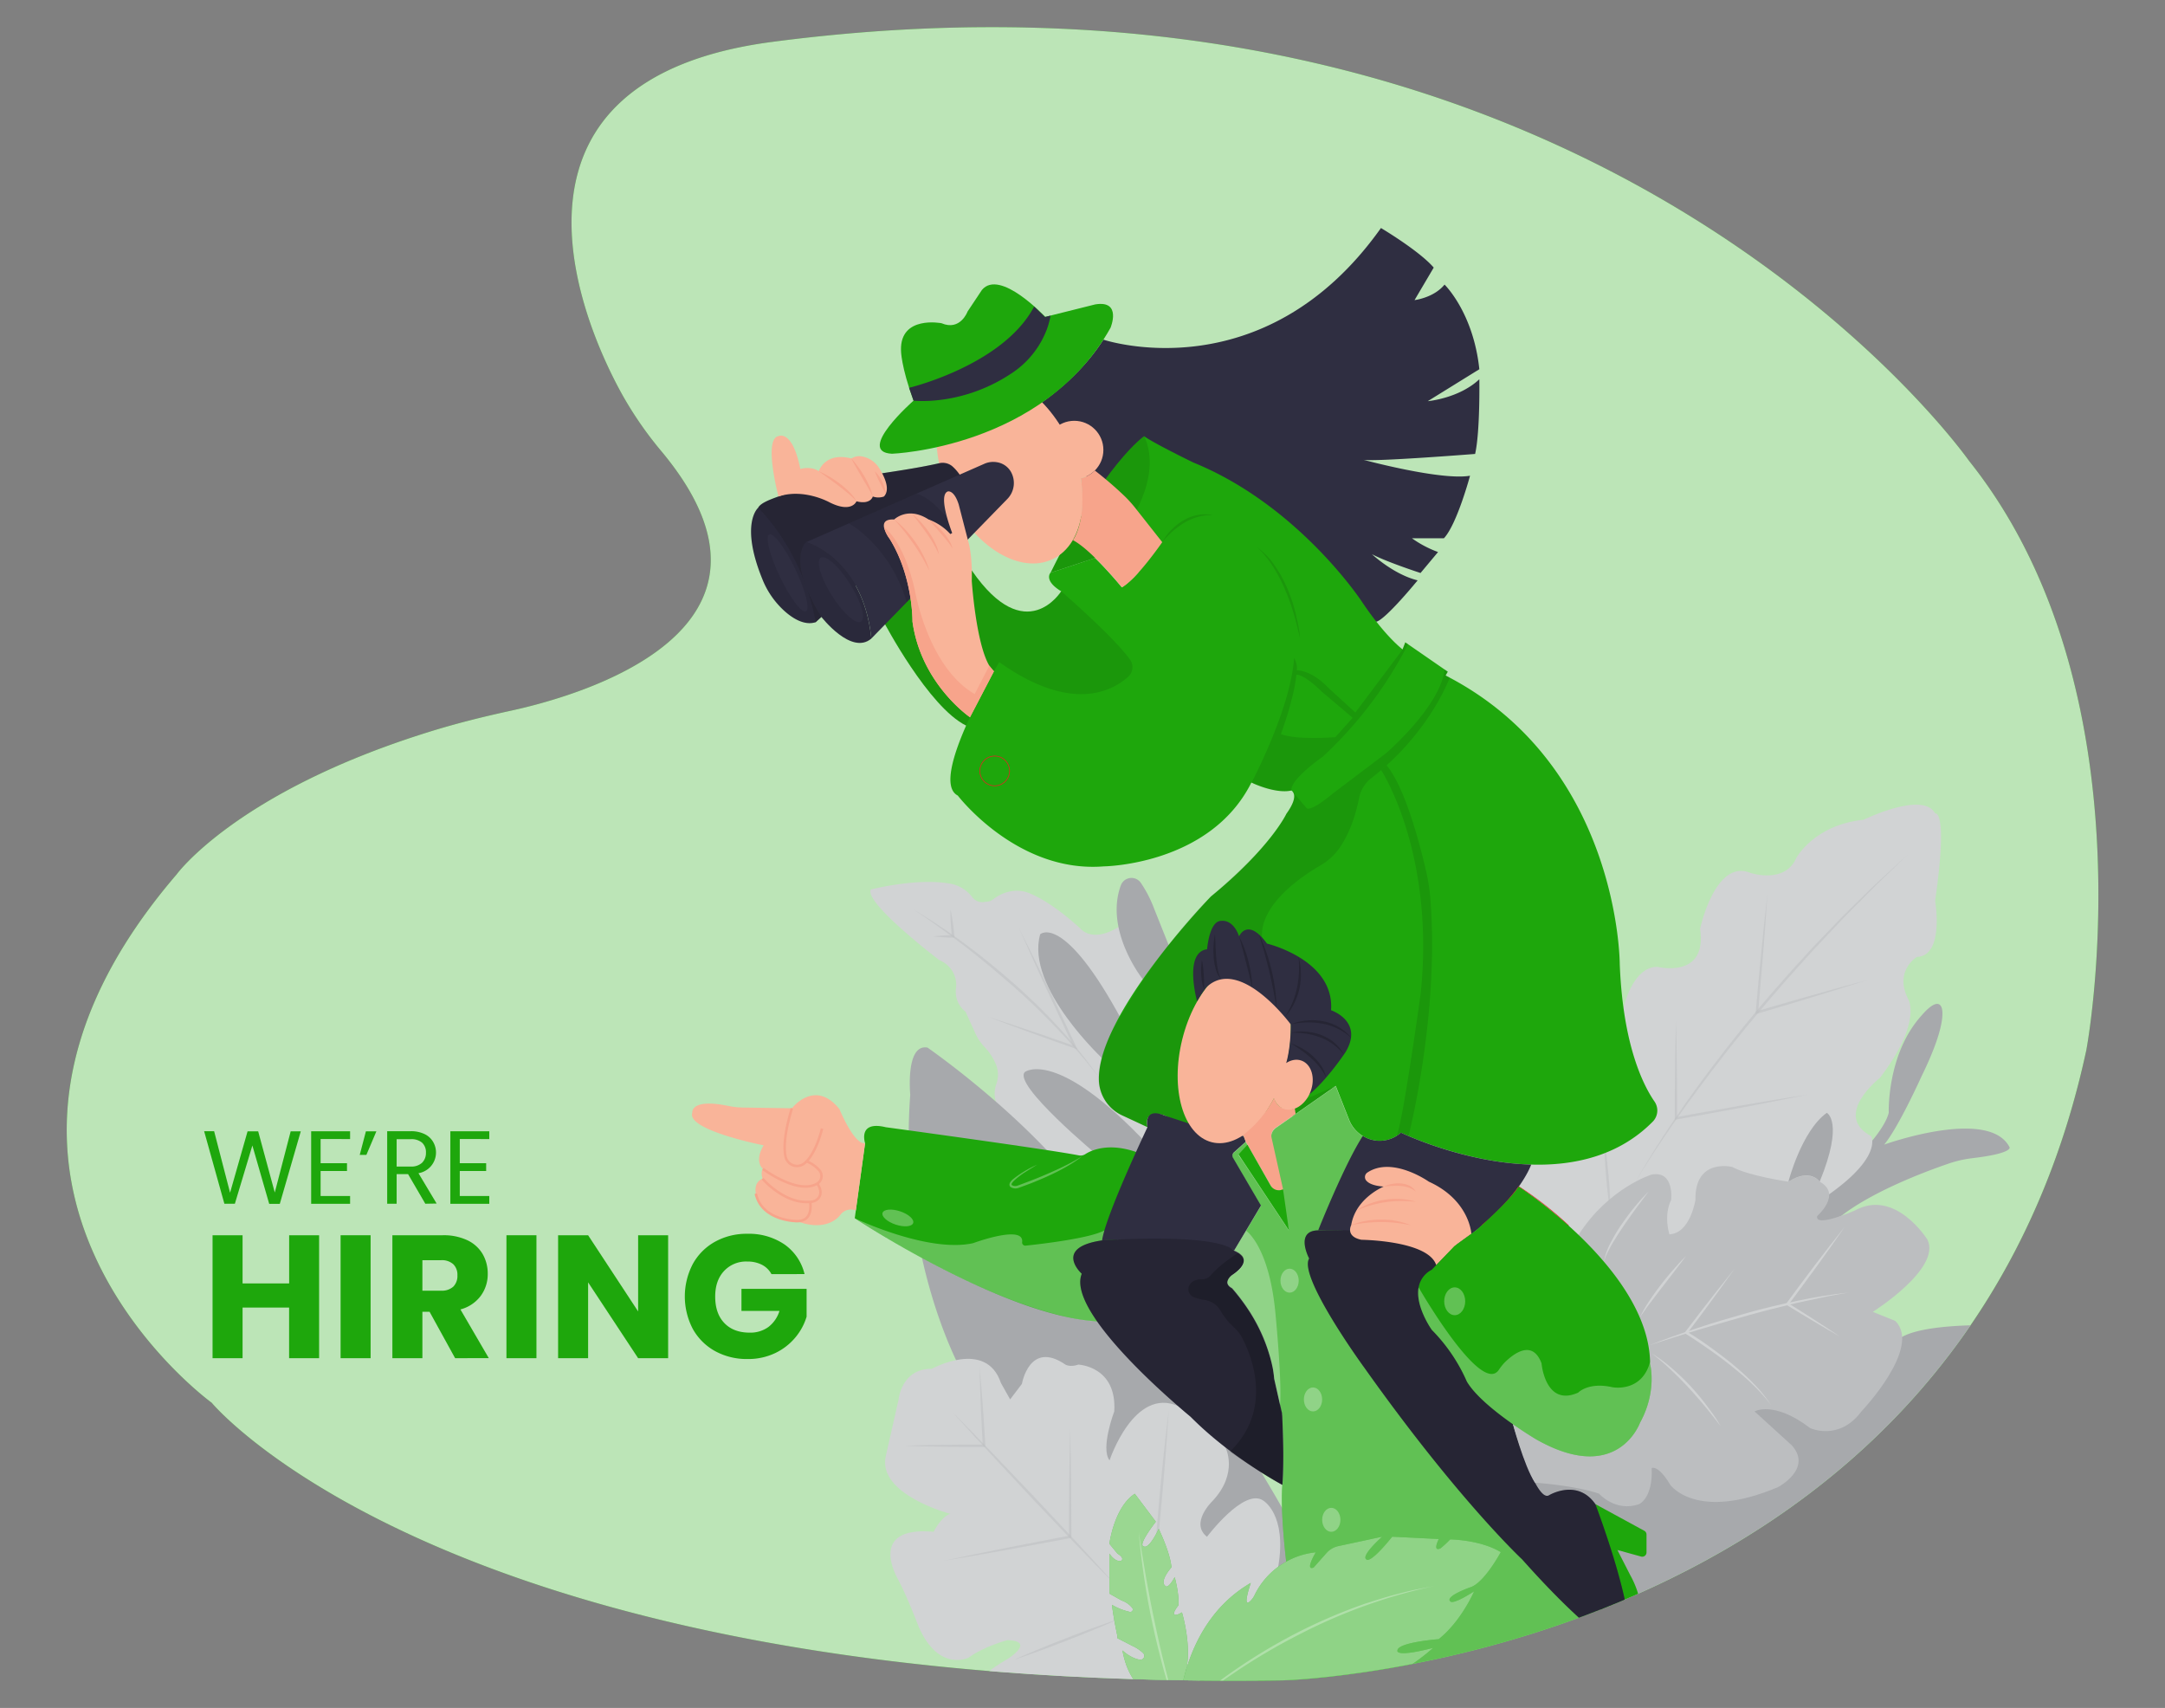  <!DOCTYPE svg PUBLIC "-//W3C//DTD SVG 1.1//EN" "http://www.w3.org/Graphics/SVG/1.1/DTD/svg11.dtd">
<svg id="a18dcc5d-1675-4c71-9bdd-09980ff40378" data-name="Layer 1" xmlns="http://www.w3.org/2000/svg" xmlns:xlink="http://www.w3.org/1999/xlink" width="865.76" height="682.89" viewBox="0 0 865.76 682.89">
<rect x="0" y="0" width="865.76" height="682.89" fill="#808080" stroke="none"/>
<defs>
<clipPath id="b509bcb3-7bdc-40f7-8905-67fc7f35b640">
<path id="b9aa07c8-ee91-404c-a6ba-637bc8eea195" data-name="SVGID" d="M308.85,16.74C195.64,31.57,229.23,122.71,249,158.1a147.73,147.73,0,0,0,15.59,22.45c59.69,71.68-33.17,97.74-60.46,103.65-11,2.39-22,5.13-32.74,8.49C94.54,316.63,70.64,349.6,70.64,349.6c-106.49,124,14,211.25,14,211.25s95.71,115.73,428.55,111c0,0,268.38-7,321.12-252,0,0,27-143-46.88-235.56C787.4,184.36,640.12-26.65,308.85,16.74Z" fill="none"/>
</clipPath>
<style xmlns="http://www.w3.org/1999/xhtml">*, ::after, ::before { box-sizing: border-box; }
img, svg { vertical-align: middle; }
</style>
<style xmlns="http://www.w3.org/1999/xhtml">*, body, html { -webkit-font-smoothing: antialiased; }
img, svg { max-width: 100%; }
</style>
</defs>
<path d="M308.85,16.74C195.64,31.57,229.23,122.71,249,158.1a147.73,147.73,0,0,0,15.59,22.45c59.69,71.68-33.17,97.74-60.46,103.65-11,2.39-22,5.13-32.74,8.49C94.54,316.63,70.64,349.6,70.64,349.6c-106.49,124,14,211.25,14,211.25s95.71,115.73,428.55,111c0,0,268.38-7,321.12-252,0,0,27-143-46.88-235.56C787.4,184.36,640.12-26.65,308.85,16.74Z" fill="#1ea70c" data-primary="true"/>
<path d="M308.85,16.74C195.64,31.57,229.23,122.71,249,158.1a147.73,147.73,0,0,0,15.59,22.45c59.69,71.68-33.17,97.74-60.46,103.65-11,2.39-22,5.13-32.74,8.49C94.54,316.63,70.64,349.6,70.64,349.6c-106.49,124,14,211.25,14,211.25s95.71,115.73,428.55,111c0,0,268.38-7,321.12-252,0,0,27-143-46.88-235.56C787.4,184.36,640.12-26.65,308.85,16.74Z" fill="#fff" opacity="0.7"/>
<g clip-path="url(#b509bcb3-7bdc-40f7-8905-67fc7f35b640)">
<path d="M353.48,248.77s17.85,34,32.89,41.35l88.47-10.76L451.1,244.5l-26.73-8.1s-14.16,22.92-35.71-8.23l-21,2.06Z" fill="#1ea70c" data-primary="true"/>
<path d="M353.48,248.77s17.85,34,32.89,41.35l88.47-10.76L451.1,244.5l-26.73-8.1s-14.16,22.92-35.71-8.23l-21,2.06Z" opacity="0.1"/>
<path d="M441.23,135.8s64,21.54,111-44.63c0,0,15.34,9.11,21.1,15.82l-7.67,13s7.67-.89,12-6.2c0,0,11.51,11.13,13.91,33.84l-20.62,12.77s12.47-1.09,20.62-8.76c0,0,.35,20.87-1.69,29.86,0,0-40.61,3.2-44.68,2.33,0,0,31.05,8.41,42.65,6.38,0,0-5.22,19.44-10.44,25H564.61a43.52,43.52,0,0,0,10.45,5.51l-7,8.38s-13.34-4.32-19.43-7.51c0,0,8.7,8.13,18.27,10.45,0,0-12.8,15.69-16.55,16.55l-71.94-57-41.34,2.83-14.36-20-17.3-6.65S427.68,157,441.23,135.8Z" fill="#2f2e41" data-secondary="true"/>
<path d="M730.16,474.43s22.31-18.48,25.13-29.49c0,0-.87-23.63,13.28-39.08,0,0,5.68-7,7.63-3.49,0,0,3.68,4.57-7.85,28.08,0,0-9.11,20.23-14.89,27.2,0,0,41.87-15.08,50.14,1.05,0,0,1.49,2.44-14.74,4.36a46.84,46.84,0,0,0-9.78,2.23c-9.63,3.31-30,11-42.68,20.79l-11.13,5.85-2.62-5.56Z" fill="#a7a9ac"/>
<path d="M649.23,403s3.5-16.44,13.51-16.44c0,0,20.14,5.07,17.1-15.2,0,0,6.08-28.39,20.27-22.31,0,0,13.69,4.56,18.25-6.08,0,0,7.1-13.18,26.86-15.21,0,0,23.78-11.66,28.62-2.53,0,0,5.3-2,0,35,0,0,3.83,22-7.33,22.4,0,0-9.12,5.48-3.54,16.64,0,0,6.08,9-11.16,31.63,0,0-19.26,15-3.54,23.38,0,0,6.59,11.07-30.92,32s-2.57,0-2.57,0l-75.36,25.5-34.8-27.65,2.72-9.63,4.94-8.75Z" fill="#d1d3d4"/>
<path d="M654.07,472.47c3.47-6.23,7.25-12.28,11.11-18.27,2-3,3.92-6,6-8.88l3-4.41,3.12-4.35c8.33-11.57,17.14-22.81,26.29-33.76,2.28-2.74,4.66-5.39,7-8.1l3.51-4,3.59-4,7.21-7.9c2.45-2.59,4.94-5.15,7.42-7.71,4.9-5.19,10.08-10.1,15.15-15.11,2.52-2.52,5.21-4.86,7.82-7.3l7.87-7.23-7.7,7.41c-2.55,2.5-5.18,4.9-7.65,7.48-5,5.08-10.11,10-14.93,15.29l-7.33,7.77-7.17,7.92-3.57,4-3.49,4c-2.31,2.71-4.67,5.37-6.95,8.12-9.2,10.87-18,22.1-26.43,33.56l-3.17,4.3-3.09,4.36c-2.08,2.89-4.07,5.85-6.08,8.79C661.59,460.37,657.68,466.32,654.07,472.47Z" fill="#bcbec0" opacity="0.5"/>
<path d="M706.77,357.55l-.8,11.84-.92,11.82c-.29,4-.66,7.88-1,11.82l-1,11.82-.64-.53,11-3.17c3.65-1.06,7.3-2.14,11-3.15,7.33-2.07,14.66-4.12,22-6.07-7.24,2.34-14.52,4.58-21.8,6.81-3.63,1.13-7.29,2.2-10.93,3.29l-10.95,3.26-.71.21.07-.74L703.14,393c.38-3.94.71-7.87,1.13-11.81l1.19-11.8Z" fill="#bcbec0" opacity="0.5"/>
<path d="M670.21,408.37l.21,9.7.14,9.71c0,3.23.09,6.47.09,9.7l0,9.7-.56-.47c4.36-.81,8.73-1.61,13.11-2.36L696.36,442c8.75-1.48,17.51-3,26.29-4.3-8.69,1.81-17.42,3.48-26.14,5.15l-13.1,2.42c-4.37.82-8.74,1.59-13.11,2.36l-.57.09v-.57l0-9.7c0-3.23.06-6.47.1-9.7l.13-9.71Z" fill="#bcbec0" opacity="0.5"/>
<path d="M641.4,454.2c.43,2.65.76,5.31,1.06,8s.56,5.33.8,8,.42,5.34.55,8l.2,4c0,1.34.09,2.68.09,4-.23-1.32-.39-2.65-.59-4l-.47-4c-.32-2.66-.56-5.33-.8-8s-.42-5.34-.55-8S641.42,456.89,641.4,454.2Z" fill="#bcbec0" opacity="0.5"/>
<path d="M398.22,440.47a11.35,11.35,0,0,1,.16-6.91A11,11,0,0,0,398,425a22.53,22.53,0,0,0-4.15-6.23,19.4,19.4,0,0,1-3.92-5.84l-3.81-8.41a10.11,10.11,0,0,1-3.82-9.42,10.59,10.59,0,0,0-4.24-9.85,15.23,15.23,0,0,0-2.54-1.44S345.56,361,348.22,355.66c0,0,18-4.69,31.45-2.4a14.22,14.22,0,0,1,9,5.29,5.08,5.08,0,0,0,5.4,2,4.77,4.77,0,0,0,3.12-1c4.17-3.25,9.61-4.42,14.49-2.4s11.69,6.23,20.35,14.1c0,0,5,6.58,16.83-1.63s16,36.9,16,36.9l2.28,60-57.86,13.2Z" fill="#d1d3d4"/>
<path d="M365.26,363.62a243.59,243.59,0,0,1,20.92,14c6.75,5,13.24,10.34,19.55,15.88a247.46,247.46,0,0,1,18,17.66,189.17,189.17,0,0,1,15.74,19.65l-3.91-4.93c-.65-.82-1.29-1.66-2-2.46l-2.06-2.38c-1.37-1.58-2.7-3.2-4.1-4.75l-4.28-4.6c-5.79-6.05-11.75-11.94-18.07-17.43s-12.72-10.91-19.35-16l-5-3.8c-1.69-1.23-3.37-2.49-5.08-3.7Q370.54,367.06,365.26,363.62Z" fill="#bcbec0" opacity="0.5"/>
<path d="M373.22,374.39a73.11,73.11,0,0,1,7.95-.49l-.49.54c-.21-1.79-.36-3.59-.48-5.39-.05-.91-.1-1.81-.12-2.71s0-1.81,0-2.72c.22.88.38,1.77.55,2.66s.29,1.79.42,2.68c.25,1.79.46,3.58.61,5.38l0,.55h-.53A68.41,68.41,0,0,1,373.22,374.39Z" fill="#bcbec0" opacity="0.5"/>
<path d="M395.19,406.58l8.77,2.85c2.92.95,5.82,1.95,8.74,2.92s5.83,1.94,8.72,3l8.71,3-.58.65c-1.89-4-3.77-7.89-5.6-11.86l-5.55-11.89c-3.64-8-7.28-15.9-10.79-23.91,3.95,7.8,7.76,15.67,11.58,23.54l5.64,11.84c1.89,3.94,3.73,7.91,5.58,11.87l.47,1-1.06-.38-8.68-3.08c-2.9-1-5.78-2.09-8.67-3.14s-5.78-2.08-8.65-3.17Z" fill="#bcbec0" opacity="0.5"/>
<path d="M441.66,424s-31.79-29.16-25.7-50.45c0,0,9.34-9,32.89,34.83Z" fill="#a7a9ac"/>
<path d="M439.29,462.26s-34.7-28.78-29.42-33.66c0,0,12.58-9.83,49.13,29.08C459,457.68,459.38,471.56,439.29,462.26Z" fill="#a7a9ac"/>
<path d="M384.69,548.52S359.11,503.3,364,437.73c0,0-2-20.5,6.9-18.87,0,0,32.9,22.75,56.45,50.76,0,0,76.52,113.91,90.44,142.84v18.77a272.33,272.33,0,0,1-133.08-82.71Z" fill="#a7a9ac"/>
<path d="M463.28,683.3s-5.25,24.8-24,21.85c0,0-14.18-1.84-10-8.47,0,0,1.19-7.61-10.23-2.33,0,0-37.22-.11-33.17-11.05,0,0-3.68-8,17.32-20.16,0,0,11.06-7-.37-7.37,0,0-9.58,2.58-15.47,7,0,0-11.8,6-19.9-12.12,0,0-4.79-12.66-8.48-19.43,0,0-12.53-21.18,14.37-18.77,0,0,3-6.07,6.64-7.17,0,0-29.12-7.66-25.8-23l5.16-22.76s1.11-12.36,13.27-12.23c0,0,21.74-12,27.63,5.65l3.69,6.58,4.71-6.21s3-17.61,17.4-7.7c0,0,1.84,1.15,5.16,0,0,0,15.48.59,14.37,18.7,0,0-5.61,14.79-1.88,19.58,0,0,9.77-29.64,27.57-21.64L490,578.64s5.5,10.22-5.16,21.54c0,0-9.14,8.77-2.18,14.28,0,0,14.83-19.75,22.47-14.5,0,0,9.63,5.46,6,26.56C511.09,626.52,479.61,682.65,463.28,683.3Z" fill="#d1d3d4"/>
<path d="M380.62,564.33c5.64,5.67,11.2,11.41,16.74,17.16l16.54,17.35,16.37,17.51,8.12,8.81,8.05,8.89L438,625.5l-8.33-8.61-16.54-17.35L396.79,582C391.37,576.16,386,570.28,380.62,564.33Z" fill="#bcbec0" opacity="0.5"/>
<path d="M391.73,546.72c.51,5.2.91,10.41,1.3,15.63.21,2.6.35,5.21.52,7.82l.5,7.82,0,.54h-.54l-7.95,0c-2.66,0-5.31,0-8-.08l-7.95-.14c-2.65-.08-5.3-.13-7.95-.25,2.65-.11,5.3-.16,7.95-.25l7.95-.14c2.65-.06,5.3,0,8-.07l7.95,0-.51.53-.4-7.83c-.13-2.61-.29-5.22-.38-7.83C392,557.17,391.83,552,391.73,546.72Z" fill="#bcbec0" opacity="0.5"/>
<path d="M377.64,624c8.34-1.81,16.71-3.49,25.08-5.17l12.56-2.45c4.19-.8,8.38-1.64,12.58-2.4l-.4.48c0-7.21,0-14.42.12-21.64s.18-14.42.37-21.63c.19,7.21.29,14.42.37,21.63s.07,14.43.12,21.64v.41l-.4.08c-4.19.83-8.39,1.58-12.58,2.36l-12.59,2.33C394.47,621.14,386.07,622.64,377.64,624Z" fill="#bcbec0" opacity="0.5"/>
<path d="M405.52,663.61c3.43-1.56,6.9-3,10.37-4.44s7-2.82,10.48-4.19,7-2.69,10.55-4l5.31-1.9c1.79-.61,3.56-1.24,5.35-1.81-1.71.79-3.45,1.51-5.17,2.27l-5.2,2.17c-3.48,1.45-7,2.82-10.48,4.19s-7,2.69-10.56,4S409.1,662.45,405.52,663.61Z" fill="#bcbec0" opacity="0.5"/>
<path d="M467.32,564.33c-.34,6-.79,12.09-1.25,18.13s-1,12.07-1.53,18.11-1.13,12.06-1.76,18.08l-1,9c-.36,3-.68,6-1.07,9,.16-3,.39-6.05.58-9.07l.68-9.06c.47-6,1-12.07,1.53-18.11s1.13-12.06,1.76-18.08S466.57,570.34,467.32,564.33Z" fill="#bcbec0" opacity="0.5"/>
<path d="M457,391.56s-15.39-19.32-8.83-37.46a4.54,4.54,0,0,1,8-1.16,48.12,48.12,0,0,1,5.32,10.29l7.71,19.32Z" fill="#a7a9ac"/>
<path d="M657.32,652.63s15.53-12.11,27.66-26.54a35.13,35.13,0,0,1,14.5-10.25,48.37,48.37,0,0,0,5.52-2.5A66.45,66.45,0,0,1,718.13,608c12.92-3.63,39.56-12.71,55.71-29.38,0,0,39.7-34.81,39.41-46.56,0,0,.58-9.43-16.25-2.18,0,0-26.61-.84-36.37,4.66l-97.09,40.89L609,587.56s4.94,14.14,9.14,21.76C618.17,609.32,639.65,645.25,657.32,652.63Z" fill="#a7a9ac"/>
<path d="M661,448.38c-13.65,13.89-31.7,17.76-48.74,17.25-27.27-.79-52-12.75-52-12.75-.27.22-.53.45-.8.65a12.74,12.74,0,0,1-14.48.67h0a13.29,13.29,0,0,1-5.45-6.46l-5.37-13.58L522,440.69l-41.34,10c-7-.87-15.23-4.79-15.23-4.79-8.71-2.61-6.53,4.79-6.53,4.79L448.81,446a16.07,16.07,0,0,1-9.36-13.81c-1.05-26.48,44.8-73.76,44.8-73.76C508,339,514.42,325.37,514.42,325.37c5.51-7.55,2-9.3,2-9.3-6.38,1.46-16-3.18-16-3.18-16.55,33.07-59,33.51-59,33.51C406.76,349.21,383,318.08,383,318.08c-12-6.14,16.58-53.35,16.58-53.35,29.06,20.67,45.45,11.4,51.56,5.86a5.16,5.16,0,0,0,.77-6.83c-6.77-9.4-27.57-27.36-27.57-27.36-7.14-4.34-4.26-7.4-4.26-7.4,1.19-.38,5.65-1.86,9.8-3.24l8-2.66q3,2.93,6,6.29c1.67,1.84,3.23,3.67,4.71,5.45a37,37,0,0,0,4.83-4c.67-.68,1.27-1.33,1.83-2l-8.43-9c-5.59-6.38,0-11,0-11,16.11-19.4,10.68-34.45,10.68-34.45,3.76,2.79,19.73,10.55,19.73,10.55,42.07,17.12,67.32,55.55,67.32,55.55,9.42,14.08,16.32,19.15,16.32,19.15l1.08-2.82,17,11.75-.86,1.52c69.63,35.69,69.63,115.33,69.63,115.33,1.24,32.21,9.3,48.33,13.86,54.95A6.33,6.33,0,0,1,661,448.38Z" fill="#1ea70c" data-primary="true"/>
<path d="M454.64,460.71c-11.31-4-18.21-.83-20.69.78a3.43,3.43,0,0,1-2.5.47c-13.18-2.56-77.22-11.26-77.22-11.26-11.38-2.76-8.28,6.39-8.28,6.39l-4.14,30s59.38,39.28,97.48,41.27Z" fill="#1ea70c" data-primary="true"/>
<path d="M341.81,487.1s29.25,14,47.35,9.95c0,0,20.44-7.58,19.58-.42a1.27,1.27,0,0,0,1.39,1.42c6.14-.65,25.84-2.92,31.53-6.12l-2.37,36.44S407.61,529.05,341.81,487.1Z" fill="#fff" opacity="0.3"/>
<ellipse cx="359.04" cy="486.96" rx="2.8" ry="6.45" transform="translate(-216.22 674.35) rotate(-71.64)" fill="#fff" opacity="0.3"/>
<path d="M649.65,660.05s-57.78,46.83-148.87,22.46l13.63-57.46s-2.53-20.55-1.61-31.34h0c.79-9.35.11-23.87-.08-27.55,0-.56-.05-.86-.05-.86l-.79-3.44h0l-2.37-10.48a.87.87,0,0,0,0-.11,31.33,31.33,0,0,0-.44-3.49c-.06-.32-.12-.68-.2-1-.14-.74-.31-1.45-.48-2.17a66.07,66.07,0,0,0-6.54-16.4l-.28-.5c-.23-.41-.47-.82-.71-1.23-.38-.64-.76-1.27-1.14-1.86a.05.05,0,0,1,0,0,80.18,80.18,0,0,0-7-9.36l-.05-.07-.08,0-.15-.1-.25-.15a2.59,2.59,0,0,1-1.25-2.76,2.81,2.81,0,0,1,.13-.33,4.81,4.81,0,0,1,1.6-1.83l.32-.23,0,0c.6-.36,6.31-4,3.76-7.36l0,0a7.9,7.9,0,0,0-3.25-2.24l4.83-8.08,5.92-9.9-11.18-19.08a1.76,1.76,0,0,1,.34-2.19l4.75-4.27.68,1.21-3.59,3.87,20.17,30.36-7-36.6a4.47,4.47,0,0,1,1.83-4.49l23.85-16.67,5.38,13.58A13.33,13.33,0,0,0,553.79,456s4.13-.69,6.47-3.1l53.55,152.3Z" fill="#1ea70c" data-primary="true"/>
<path d="M649.65,660.05s-57.78,46.83-148.87,22.46l13.63-57.46s-2.53-20.55-1.61-31.34h0c.79-9.35.11-23.87-.08-27.55,0-.56-.05-.86-.05-.86l-.79-3.44h0l-2.37-10.48a.87.87,0,0,0,0-.11,31.33,31.33,0,0,0-.44-3.49c-.06-.32-.12-.68-.2-1-.14-.74-.31-1.45-.48-2.17a66.07,66.07,0,0,0-6.54-16.4l-.28-.5c-.23-.41-.47-.82-.71-1.23-.38-.64-.76-1.27-1.14-1.86a.05.05,0,0,1,0,0,80.18,80.18,0,0,0-7-9.36l-.05-.07-.08,0-.15-.1-.25-.15a2.59,2.59,0,0,1-1.25-2.76,2.81,2.81,0,0,1,.13-.33,4.81,4.81,0,0,1,1.6-1.83l.32-.23,0,0c.6-.36,6.31-4,3.76-7.36l0,0a7.9,7.9,0,0,0-3.25-2.24l4.83-8.08,5.92-9.9-11.18-19.08a1.76,1.76,0,0,1,.34-2.19l4.75-4.27.68,1.21-2,2.17a2.94,2.94,0,0,0-.29,3.62l18.89,28.44-7-36.63a4.41,4.41,0,0,1,1.81-4.45l23.87-16.68,5.38,13.58A13.33,13.33,0,0,0,553.79,456s4.13-.69,6.47-3.1l53.55,152.3Z" fill="#fff" opacity="0.3"/>
<path d="M646.78,658.61s10.15,6.3,10.4-1.39c0,0,1.52-15.39-5.2-27.31l-5.2-10.17,9.48,2.62a1.7,1.7,0,0,0,2.16-1.64v-7.17a1.71,1.71,0,0,0-.89-1.5L638,601.41,631.11,625Z" fill="#1ea70c" data-primary="true"/>
<path d="M612.28,465.69s-5.41,15.88-30.64,32.54c0,0-41.29-7.45-54.52-6.31,0,0,10.47-26.34,17.85-37.72h0a12.74,12.74,0,0,0,14.48-.67c.27-.2.53-.43.8-.65,0,0,24.7,12,52,12.75Z" fill="#2f2e41" data-secondary="true"/>
<polyline points="516.17 442.09 534.14 434.16 516.88 446.22" fill="#1ea70c" data-primary="true"/>
<polyline points="516.17 442.09 534.14 434.16 516.88 446.22" opacity="0.1"/>
<path d="M303.15,203.06s-7.34,6.25,1.72,28.51a34.15,34.15,0,0,0,9.26,13.11c3.49,3,7.87,5.44,12.07,4.09l2.48-18.44-11.81-24.52Z" fill="#2f2e41" data-secondary="true"/>
<path d="M303.15,203.06s-7.34,6.25,1.72,28.51a34.15,34.15,0,0,0,9.26,13.11c3.49,3,7.87,5.44,12.07,4.09l2.48-18.44-11.81-24.52Z" opacity="0.1"/>
<ellipse cx="314.94" cy="229.07" rx="3.43" ry="17.05" transform="translate(-67.97 158.1) rotate(-25.53)" fill="#2f2e41" data-secondary="true"/>
<path d="M457.55,174.38S441.78,185.07,420.11,229l17.82-5.9,12-11.62S465.39,191.18,457.55,174.38Z" fill="#1ea70c" data-primary="true"/>
<path d="M457.55,174.38S441.78,185.07,420.11,229l17.82-5.9,12-11.62S465.39,191.18,457.55,174.38Z" opacity="0.1"/>
<ellipse cx="403.72" cy="187.5" rx="26.16" ry="39.97" transform="translate(-41.39 192.3) rotate(-25.53)" fill="#f9b499"/>
<circle cx="429.59" cy="179.89" r="11.64" fill="#f9b499"/>
<path d="M303.15,203.06s17.57,16.22,23.05,45.71L386,194a20.11,20.11,0,0,0-5.32-7.69,5.93,5.93,0,0,0-5-1.12c-18.55,4.23-41,5.43-61.13,12.22C308.18,199.55,304.21,201,303.15,203.06Z" fill="#2f2e41" data-secondary="true"/>
<path d="M303.15,203.06s17.57,16.22,23.05,45.71L386,194a21.15,21.15,0,0,0-4.09-6.56,7.57,7.57,0,0,0-7.07-2.07c-18.38,4.08-40.51,5.35-60.32,12C308.18,199.55,304.21,201,303.15,203.06Z" opacity="0.2"/>
<path d="M311.3,198.52s-6.11-23.07,0-24.14c0,0,5.56-2.87,8.74,13.12,0,0,4.18-1.28,7.38.9,0,0,2.46-7.83,13.05-5.08a5.73,5.73,0,0,1,4.63-.73,10.1,10.1,0,0,1,6.45,4.56c2,3.13,4.66,8.48,1.93,11.37a6.64,6.64,0,0,1-4.45,0s-.87,3.37-6.53,1.92c0,0-1.9,4.93-10.88.36C331.62,200.8,321.44,195.14,311.3,198.52Z" fill="#f9b499"/>
<path d="M327.42,188.4a41.68,41.68,0,0,1,8.39,4.95,34.29,34.29,0,0,1,3.71,3.21,17.28,17.28,0,0,1,3,3.88,39.07,39.07,0,0,0-3.52-3.3c-1.23-1-2.5-2-3.78-3s-2.58-1.91-3.88-2.87S328.72,189.38,327.42,188.4Z" fill="#f7a48b"/>
<path d="M340.47,183.32a44.83,44.83,0,0,1,5.16,7.1,40.1,40.1,0,0,1,2,3.9,16.77,16.77,0,0,1,1.36,4.2c-.61-1.34-1.35-2.58-2.07-3.84l-2.21-3.74C343.29,188.44,341.79,186,340.47,183.32Z" fill="#f7a48b"/>
<path d="M349.81,188.4a14.84,14.84,0,0,1,2.95,4.14,13.55,13.55,0,0,1,1.46,4.87c-.9-1.47-1.62-2.94-2.37-4.42A44.33,44.33,0,0,1,349.81,188.4Z" fill="#f7a48b"/>
<path d="M365.32,160.19s-23.38,20.51-8.63,21.23c0,0,60.42-2.16,87.4-50.36,0,0,4.67-11.15-6.12-9.35l-20,5s-18.1-19.42-25.3-10.79l-5.75,8.64s-2.88,7.91-10.43,4.67c0,0-16.55-3.24-16.19,10.79C360.28,140.05,360.28,146.53,365.32,160.19Z" fill="#1ea70c" data-primary="true"/>
<path d="M420.11,126.2a33.07,33.07,0,0,1-1.38,5.19,36.49,36.49,0,0,1-14.65,18.16c-19.66,12.93-38.76,10.64-38.76,10.64l-1.78-5.14s37.65-9,50-32.49l4.36,4.18Z" fill="#2f2e41" data-secondary="true"/>
<path d="M437.82,188.13A151.18,151.18,0,0,1,450,198.64a49.78,49.78,0,0,1,4.15,4.67l10.62,13.47s-10.22,14.8-16.1,18.06c0,0-12.29-15.11-19.63-18.87,0,0,5.57-7.11,3.19-24.73A11.59,11.59,0,0,0,437.82,188.13Z" fill="#f7a48b"/>
<path d="M464.73,216.78a22,22,0,0,1,3.62-4.87,23.86,23.86,0,0,1,4.8-3.79,18.35,18.35,0,0,1,5.72-2.2,15.89,15.89,0,0,1,6.07,0c-.5,0-1,.06-1.5.07l-.75,0-.74.11-1.46.21-1.44.36a22,22,0,0,0-5.39,2.31,31.54,31.54,0,0,0-4.76,3.48A40.39,40.39,0,0,0,464.73,216.78Z" opacity="0.1"/>
<path d="M502.56,218.73a29.28,29.28,0,0,1,7.21,7.43,50.43,50.43,0,0,1,5,9.1,64.78,64.78,0,0,1,3.31,9.85c.41,1.68.74,3.38,1.11,5.07s.5,3.41.71,5.13c-.43-1.68-.8-3.36-1.2-5s-.87-3.32-1.37-5-1-3.29-1.61-4.88l-.88-2.41-1-2.36a63.68,63.68,0,0,0-4.74-9.08,42,42,0,0,0-3-4.15A26,26,0,0,0,502.56,218.73Z" opacity="0.1"/>
<path d="M500.49,312.89s15.69-29.55,17-49.84a8.37,8.37,0,0,1,1.11,5s5.51-.44,12.62,7L542,284.89l18.93-25.24,1.09-2.83,1.06.73a162.47,162.47,0,0,1-34.13,45s-13.21,9.16-12.48,13.49l5.95,7s.87,2.32,10.88-6l20.89-15.81s21.88-18.79,23.49-33.62l1.31.91-.87,1.52,1.62.85s-7.87,22-31.37,40.23a13.33,13.33,0,0,0-4.91,8c-1,5.12-3.16,13.31-7.92,20.07a23.87,23.87,0,0,1-7.63,6.89c-7.37,4.27-25.6,16.4-23.05,30.57l-24.22,74a95.38,95.38,0,0,1-15.23-4.79s-7.84-3.91-6.53,4.79l-10.2-4.76a16,16,0,0,1-9.28-12.88c-.42-4.65.57-10.95,4.61-19.33,0,0,15.77-30.85,40.25-55.29,0,0,24.38-20.24,30.18-33.08,0,0,7-9.89.78-9.08C515.2,316.28,508.73,317.17,500.49,312.89Z" opacity="0.1"/>
<path d="M552.33,307.93S574,341,568.1,397.38c0,0-6.92,50.17-9.57,56.82l1.73-1.32,3,1.32s12.39-48.11,8.74-94.72a77.54,77.54,0,0,0-1.74-11.26C567.81,337.7,562,315.1,554.49,306Z" opacity="0.1"/>
<path d="M512.21,293.54s5.33-14.27,6.19-23.72c0,0,2.41-.86,10.14,6.7L540.92,287,534,294.74S518.74,296,512.21,293.54Z" fill="#1ea70c" data-primary="true"/>
<circle cx="397.77" cy="308.24" r="5.95" fill="none" stroke="#ed1c24" stroke-miterlimit="10" stroke-width="0.25"/>
<path d="M402.76,199.57l-54.32,55.74c-3.29-32.29-26.08-38.53-26.08-38.53l71.15-31.29a8.7,8.7,0,0,1,5-.7,7.83,7.83,0,0,1,5.7,3.77A9.13,9.13,0,0,1,402.76,199.57Z" fill="#2f2e41" data-secondary="true"/>
<path d="M348.44,255.31c-8,6.87-20-8.69-20-8.69-14.26-22.91-6.1-29.84-6.1-29.84S345.15,223,348.44,255.31Z" fill="#2f2e41" data-secondary="true"/>
<path d="M348.44,255.31c-8,6.87-20-8.69-20-8.69-14.26-22.91-6.1-29.84-6.1-29.84S345.15,223,348.44,255.31Z" opacity="0.1"/>
<ellipse cx="336.27" cy="235.74" rx="4.31" ry="15.1" transform="translate(-73.9 215.41) rotate(-32.19)" fill="#2f2e41" data-secondary="true"/>
<path d="M339.48,209.25s16.5,9,23.1,31.55l23.41-24s-11-17.6-19.59-19.37Z" opacity="0.1"/>
<path d="M523.52,503.19s-5.9-11.09,3.6-11.26c0,0,24-1.49,54.52,6.3l23,69.84s9.46,33.34,14.87,29.74c0,0,11.26-6.76,18.47,3.6,0,0,16.89,44.43,12.88,55.72a2.86,2.86,0,0,1-4.06,1.48c-4.29-2.32-15.87-10.15-38.11-35.12,0,0-25.68-23.88-63.07-76.6C545.6,546.89,519,510.4,523.52,503.19Z" fill="#2f2e41" data-secondary="true"/>
<path d="M523.52,503.19s-5.9-11.09,3.6-11.26c0,0,24-1.49,54.52,6.3l23,69.84s9.46,33.34,14.87,29.74c0,0,11.26-6.76,18.47,3.6,0,0,16.89,44.43,12.88,55.72a2.86,2.86,0,0,1-4.06,1.48c-4.29-2.32-15.87-10.15-38.11-35.12,0,0-25.68-23.88-63.07-76.6C545.6,546.89,519,510.4,523.52,503.19Z" opacity="0.2"/>
<path d="M458.86,450.7s-16.69,35.09-18.15,45.24c0,0,42.94-2,52.81,4.07l10.73-18-11.17-19.08a1.75,1.75,0,0,1,.34-2.19l4.74-4.26-.87-2.29-18.84-4-13.06-4.27S457.58,442.15,458.86,450.7Z" fill="#2f2e41" data-secondary="true"/>
<path d="M512.8,593.7c-5.33-2.94-22.84-13.17-36.69-27.25,0,0-50.2-40.92-43.52-57.16,0,0-11.6-10.44,8.12-13.35,0,0,44.78-3.2,52.8,4.06a7.9,7.9,0,0,1,3.25,2.24l0,0c1.09,1.52,1.08,3.85-3.27,7,0,0-.2.12-.49.33l0,0-.32.23a4.81,4.81,0,0,0-1.6,1.83,2.81,2.81,0,0,0-.13.33c-.31.87-.11,1.85,1.25,2.76l.25.15.15.1.08,0,.05.07a80.18,80.18,0,0,1,7,9.36.05.05,0,0,0,0,0,66.1,66.1,0,0,1,9.15,22.16c.08.36.14.72.2,1,.18,1.15.34,2.31.44,3.49a.87.87,0,0,1,0,.11l2.37,10.48h0l.79,3.44s0,.3.05.86C512.91,569.83,513.59,584.35,512.8,593.7Z" fill="#2f2e41" data-secondary="true"/>
<path d="M512.8,593.7c-5.33-2.94-22.84-13.17-36.69-27.25,0,0-50.2-40.92-43.52-57.16,0,0-11.6-10.44,8.12-13.35,0,0,44.78-3.2,52.8,4.06a7.9,7.9,0,0,1,3.25,2.24l0,0c1.09,1.52,1.08,3.85-3.27,7,0,0-.2.12-.49.33l0,0-.32.23a4.81,4.81,0,0,0-1.6,1.83,2.81,2.81,0,0,0-.13.33c-.31.87-.11,1.85,1.25,2.76l.25.15.15.1.08,0,.05.07a80.18,80.18,0,0,1,7,9.36.05.05,0,0,0,0,0,66.1,66.1,0,0,1,9.15,22.16c.08.36.14.72.2,1,.18,1.15.34,2.31.44,3.49a.87.87,0,0,1,0,.11l2.37,10.48h0l.79,3.44s0,.3.05.86C512.91,569.83,513.59,584.35,512.8,593.7Z" opacity="0.2"/>
<ellipse cx="493.55" cy="420.69" rx="37.08" ry="21.43" transform="translate(-33.69 798.3) rotate(-76.05)" fill="#f9b499"/>
<path d="M478.71,400.37s-5.49-19.61,4-20.83c0,0,.83-11.55,5.79-11.35,0,0,4.54-.82,7,6.2,0,0,3.31-7.85,11.16,2.89,0,0,27.06,6.41,25.61,26.65,0,0,13.22,4.39,5.79,16.76,0,0-7.4,11.17-14.63,17L514.34,425s1.83-5.6,1.83-15.4c0,0-20.19-27.43-33.6-15A38.47,38.47,0,0,0,478.71,400.37Z" fill="#2f2e41" data-secondary="true"/>
<path d="M516.17,409.56a21.91,21.91,0,0,1,6.35-1.52,23.06,23.06,0,0,1,6.58.29,22.26,22.26,0,0,1,3.2.87c.52.18,1,.44,1.52.65l.76.34.71.43a18.42,18.42,0,0,1,5,4.23c-.44-.33-.86-.66-1.28-1a10.09,10.09,0,0,0-1.31-.94l-1.34-.87c-.46-.27-1-.48-1.42-.73a22.44,22.44,0,0,0-6-2,30.56,30.56,0,0,0-6.34-.52,31.1,31.1,0,0,0-3.2.24A26.64,26.64,0,0,0,516.17,409.56Z" opacity="0.2"/>
<path d="M516.17,412.91a20.32,20.32,0,0,1,6.08-.42,21.41,21.41,0,0,1,6,1.31c.48.2,1,.36,1.43.6l1.37.71c.45.26.87.57,1.3.85l.64.44.58.51a16.72,16.72,0,0,1,3.86,4.73,25.18,25.18,0,0,0-4.35-4.11,20.93,20.93,0,0,0-5.19-2.78,27.42,27.42,0,0,0-5.73-1.48A35.18,35.18,0,0,0,516.17,412.91Z" opacity="0.2"/>
<path d="M516.17,417.17a24.67,24.67,0,0,1,8.79,5.09,21.16,21.16,0,0,1,3.37,3.88,14.78,14.78,0,0,1,2,4.68,27.21,27.21,0,0,0-2.68-4.22,31.27,31.27,0,0,0-3.41-3.59,46.66,46.66,0,0,0-3.89-3.09C519,419,517.63,418,516.17,417.17Z" opacity="0.2"/>
<path d="M481.65,395.77a9.7,9.7,0,0,1-.93-2.91,27.4,27.4,0,0,1-.08-9,27.76,27.76,0,0,1,.48,3c.11,1,.18,2,.25,3s.11,2,.14,3S481.55,394.76,481.65,395.77Z" opacity="0.2"/>
<path d="M488.35,391.56a9.45,9.45,0,0,1-2.18-4.12,24.35,24.35,0,0,1-.83-4.62c0-.78-.09-1.55-.11-2.33s0-1.56.06-2.33.1-1.55.2-2.32.21-1.53.37-2.3c.2,3.1.22,6.16.49,9.2.12,1.51.31,3,.58,4.51A13.49,13.49,0,0,0,488.35,391.56Z" opacity="0.2"/>
<path d="M495.53,374.39a46.41,46.41,0,0,1,3.7,10,47.74,47.74,0,0,1,1.56,10.5c-.89-3.44-1.66-6.85-2.55-10.25S496.45,377.82,495.53,374.39Z" opacity="0.2"/>
<path d="M503.37,373.54c.61,1.12,1.1,2.29,1.61,3.46s.93,2.36,1.35,3.56a75.27,75.27,0,0,1,3.55,14.8c.18,1.26.3,2.52.42,3.78s.14,2.54.17,3.81c-.46-2.5-.84-5-1.36-7.46s-1-4.94-1.61-7.38-1.24-4.89-1.91-7.32S504.17,376,503.37,373.54Z" opacity="0.2"/>
<path d="M513.77,406.58a30.33,30.33,0,0,0,3-5.54,34,34,0,0,0,1.87-6c.14-.51.19-1,.29-1.54a13.15,13.15,0,0,0,.23-1.55l.18-1.55.09-1.57a53.55,53.55,0,0,0-.15-6.32c.25,1,.49,2.07.66,3.13a28.37,28.37,0,0,1,.27,3.2,26.08,26.08,0,0,1-.58,6.41,24.54,24.54,0,0,1-2.16,6.07,26.45,26.45,0,0,1-1.63,2.77A18,18,0,0,1,513.77,406.58Z" opacity="0.2"/>
<path d="M496.77,454.09a44.6,44.6,0,0,0,12.74-15.16s1.17,5.93,8.26,4.27l.34,2.16L510,451a3.76,3.76,0,0,0-1.51,3.91l4.61,20.67-3.58.83-11.35-19.95-.87-2.29" fill="#f7a48b"/>
<path d="M498.84,457.68l-3.58,3.88,20.16,30.37-2.33-16.32-.81.19A3.82,3.82,0,0,1,508.1,474Z" fill="#1ea70c" data-primary="true"/>
<path d="M588.39,493.35s-.65-13.45-17-20.88c0,0-14.54-10.31-24.55-3.68a2.17,2.17,0,0,0-.67,3c.79,1.13,2.69,2.33,7.16,2.64,0,0-11.21,4.54-13,15.42,0,0-2.45,4.52,4.08,5.85,0,0,26.79.26,29.93,10.15l8.27-8.34Z" fill="#f9b499"/>
<path d="M553.36,474.43a12.31,12.31,0,0,1,3.31-1.06,13.2,13.2,0,0,1,3.5-.2,9.86,9.86,0,0,1,3.44.91,6.56,6.56,0,0,1,2.59,2.36,10.48,10.48,0,0,0-2.9-1.63,14,14,0,0,0-3.21-.63,24.64,24.64,0,0,0-3.33,0C555.64,474.21,554.51,474.31,553.36,474.43Z" fill="#f7a48b"/>
<path d="M542.41,484.06a22.49,22.49,0,0,1,5.48-2.85,29.41,29.41,0,0,1,12.23-1.8,27.21,27.21,0,0,1,6.08,1.08c-2.05-.16-4.08-.33-6.11-.29a44.3,44.3,0,0,0-12,1.76A40.21,40.21,0,0,0,542.41,484.06Z" fill="#f7a48b"/>
<path d="M540.36,489.85a27.26,27.26,0,0,1,5.83-1.69,34.15,34.15,0,0,1,6.06-.55c1,0,2,.06,3,.12s2,.2,3,.42a28,28,0,0,1,5.83,1.7c-2-.36-3.95-.73-5.94-.92a49.4,49.4,0,0,0-6-.3,56.51,56.51,0,0,0-6,.31A60,60,0,0,0,540.36,489.85Z" fill="#f7a48b"/>
<path d="M592.67,489.85s4.86,7.62,9.43,10.23a16.31,16.31,0,0,1,5.88,7.18s6.09,12,20.23,12.4c0,0-15.88-11.53-20.45-19.15a24.67,24.67,0,0,1,11.75-8.58s5.58-.34,7.58-2.08a146.47,146.47,0,0,0-19.75-15.42A80.31,80.31,0,0,1,592.67,489.85Z" fill="none" stroke="#ed1c24" stroke-miterlimit="10" stroke-width="0.25"/>
<path d="M642.58,532.07s-6.28-8.78-11.32-10.67c0,0,13.71,2.18,16.32,5.33" fill="none" stroke="#ed1c24" stroke-miterlimit="10" stroke-width="0.25"/>
<path d="M511.88,561.84l-2.37-10.48a.87.87,0,0,0,0-.11c-.1-1.18-.26-2.34-.44-3.49-.06-.32-.12-.68-.2-1-.14-.74-.31-1.45-.48-2.17a66.07,66.07,0,0,0-6.54-16.4l-.28-.5c-.23-.41-.47-.82-.71-1.23-.38-.64-.76-1.27-1.14-1.86a.05.05,0,0,1,0,0,80.18,80.18,0,0,0-7-9.36l-.05-.07-.08,0-.15-.1-.25-.15c-1.36-.91-1.56-1.89-1.25-2.76a2.81,2.81,0,0,1,.13-.33,4.81,4.81,0,0,1,1.6-1.83l.32-.23,0,0c.29-.21.49-.33.49-.33,4-2.91,4.33-5.11,3.52-6.63a2.92,2.92,0,0,0-.25-.4l0,0a7.9,7.9,0,0,0-3.25-2.24l4.83-8.08s8.84,5.9,11.54,31.41C509.88,523.33,512.71,552,511.88,561.84Z" fill="#fff" opacity="0.3"/>
<ellipse cx="515.69" cy="512.05" rx="3.65" ry="4.79" fill="#fff" opacity="0.3"/>
<ellipse cx="525.06" cy="559.54" rx="3.65" ry="4.79" fill="#fff" opacity="0.3"/>
<ellipse cx="532.37" cy="607.67" rx="3.65" ry="4.79" fill="#fff" opacity="0.3"/>
<g opacity="0.3">
<path d="M414.76,465.68c-1.64,1-3.27,2-4.84,3a29.3,29.3,0,0,0-4.47,3.44,4.75,4.75,0,0,0-.8,1,.88.88,0,0,0-.14.46c0,.13.06.18.15.29a2.78,2.78,0,0,0,2.34.15c1.77-.64,3.56-1.32,5.32-2,3.56-1.36,7.05-2.86,10.5-4.45a90,90,0,0,0,10.08-5.36,51.35,51.35,0,0,1-4.72,3.26c-1.64,1-3.32,1.92-5,2.79-3.41,1.75-6.93,3.25-10.47,4.69-1.79.69-3.58,1.34-5.41,2a3.61,3.61,0,0,1-3.16-.33,1.24,1.24,0,0,1-.47-.95,1.76,1.76,0,0,1,.27-.89,5.72,5.72,0,0,1,1-1.17A43,43,0,0,1,414.76,465.68Z" fill="#fff"/>
</g>
<path d="M305.37,457.94s-30.91-6.08-28.53-13c0,0-.91-5.91,14.33-2.77a31.54,31.54,0,0,0,6,.66l19.52.29s9.11-11.95,19,.34c0,0,5.85,14.32,10.24,13.63L342.24,484a5.21,5.21,0,0,0-6.26,1.83s-4.94,7.11-17.12,2.47c0,0-13.2,0-16.4-10,0,0-1.74-5.37,2.47-7,0,0-.87-2.61.15-3.91C305.08,467.37,301.45,464.46,305.37,457.94Z" fill="#f9b499"/>
<path d="M328.72,451.26s-2.35,10.2-7.19,14a4.69,4.69,0,0,1-7.38-2.75c-.72-3.24-.62-9,2.51-19.36" fill="none" stroke="#f7a48b" stroke-miterlimit="10"/>
<path d="M305.08,467.37s14,10.48,21.72,5.86a3.5,3.5,0,0,0,1-5.13,13,13,0,0,0-5.31-3.77" fill="none" stroke="#f7a48b" stroke-miterlimit="10"/>
<path d="M304.93,471.28s9,10.58,19.62,9.2a4.14,4.14,0,0,0,2.8-1.52c.84-1.11,1.35-3-.55-5.73" fill="none" stroke="#f7a48b" stroke-miterlimit="10"/>
<path d="M324,480.61s1.45,7.68-5.15,7.65c0,0-14.12.1-16.62-11" fill="none" stroke="#f7a48b" stroke-miterlimit="10"/>
<path d="M495.25,500.91s-7.11,4.29-11.08,9a4.46,4.46,0,0,1-3.49,1.59c-1.71,0-4,.37-5.09,2.45a3.39,3.39,0,0,0,1.79,4.69,21.09,21.09,0,0,0,4.49,1.16,8.74,8.74,0,0,1,6.21,4.26,28.24,28.24,0,0,0,5.45,6.75,15.13,15.13,0,0,1,3.23,4.14c3.82,7.35,12.43,28.63-4.91,45.45,0,0,12.16,8.6,20.95,13.33l.37-13-.45-14.55-3.21-14.79a52.21,52.21,0,0,0-1.13-6.81s-3.26-12.36-9.66-21.51a92.42,92.42,0,0,0-6.3-8.09s-3.75-1.42.23-5.07C492.65,509.88,501.41,504.32,495.25,500.91Z" opacity="0.2"/>
<path d="M446.84,655l6.06,3.11a15.51,15.51,0,0,1,4.29,2.9,1.56,1.56,0,0,1-1.33,2.6c-3.7-.54-7-3.71-7-3.71,2.7,15,11.72,17.86,11.72,17.86L457,678c4.28,6.54,14.21,7.79,14.21,7.79s.28-6.19,3.09-18c2.35-9.89-1.65-23.12-1.65-23.12-2.18,1.3-2.61,1-2.61,1-1.89,0,1.17-3.77,1.17-3.77.44-4.49-1.46-11.31-1.46-11.31-2.9,5.22-3.77,3.48-3.77,3.48-2.47-1.89,2.46-7.4,2.46-7.4-.43-5.8-5.08-15.38-5.08-15.38-4.2,8.71-5.94,7-5.94,7-2.76-.29,4.78-9.87,4.78-9.87l-8.41-11.17c-8.27,5.37-10.15,20-10.15,20l3.22,3.92c3.23,2,1.43,2.9,1.43,2.9-2.45.58-4.65-2.9-4.65-2.9v16l4.88,2.75a9.39,9.39,0,0,1,4.24,2.94,1,1,0,0,1-1,1.62,24.73,24.73,0,0,1-7.1-2.82c.73,5.95,2.21,12.62,2.21,12.62" fill="#1ea70c" data-primary="true"/>
<path d="M446.84,655l6.06,3.11a15.51,15.51,0,0,1,4.29,2.9,1.56,1.56,0,0,1-1.33,2.6c-3.7-.54-7-3.71-7-3.71,2.7,15,11.72,17.86,11.72,17.86L457,678c4.28,6.54,14.21,7.79,14.21,7.79s.28-6.19,3.09-18c2.35-9.89-1.65-23.12-1.65-23.12-2.18,1.3-2.61,1-2.61,1-1.89,0,1.17-3.77,1.17-3.77.44-4.49-1.46-11.31-1.46-11.31-2.9,5.22-3.77,3.48-3.77,3.48-2.47-1.89,2.46-7.4,2.46-7.4-.43-5.8-5.08-15.38-5.08-15.38-4.2,8.71-5.94,7-5.94,7-2.76-.29,4.78-9.87,4.78-9.87l-8.41-11.17c-8.27,5.37-10.15,20-10.15,20l3.22,3.92c3.23,2,1.43,2.9,1.43,2.9-2.45.58-4.65-2.9-4.65-2.9v16l4.88,2.75a9.39,9.39,0,0,1,4.24,2.94,1,1,0,0,1-1,1.62,24.73,24.73,0,0,1-7.1-2.82c.73,5.95,2.21,12.62,2.21,12.62" fill="#fff" opacity="0.55"/>
<path d="M455.38,612.46c.44,3.1.89,6.2,1.41,9.28s1,6.18,1.55,9.26c1.09,6.16,2.26,12.31,3.59,18.42.62,3.07,1.32,6.11,2,9.16s1.46,6.09,2.23,9.12l1.16,4.54,1.26,4.52c.77,3,1.77,6,2.6,9-2.15-5.88-4.12-11.84-5.77-17.89s-3.16-12.14-4.48-18.27-2.44-12.3-3.36-18.5S455.85,618.71,455.38,612.46Z" fill="#fff" opacity="0.3"/>
<path d="M613.81,592.82s15.88,1.06,25.61,4.38c0,0,6.61,7.53,16,4.21,0,0,5.61-2.28,5.07-14.44,0,0,2.57-1.48,7.44,6.73,0,0,10.42,14.75,43.08.89,0,0,13.89-7.27,5.56-16.65l-14.94-13.61s7.64-4.46,22.23,6.66c0,0,11.47,5.44,20.5-6.66,0,0,24.32-25.51,13.55-36.18l-9-3.63s27.44-17.26,21.88-28.82c0,0-12.85-20.75-29.18-11.64,0,0-16,7-14.94,2.15,0,0,10.08-8.73,1-13.74,0,0-3.82-5.41-12.5,0,0,0-15.85-2.27-22.52-5.9,0,0-15-3.67-14.66,13.2,0,0-2.08,13.4-10.42,13.75,0,0-2.43-7.34.69-13.75,0,0,1.45-11.8-7.78-10.15,0,0-17.17,5.29-29.22,24.1l-26.64,74.35S609.38,586.16,613.81,592.82Z" fill="#bcbec0"/>
<path d="M659.23,538c6.42-2.54,12.94-4.81,19.5-7s13.18-4.11,19.82-6,13.38-3.46,20.14-4.89,13.58-2.56,20.45-3.29c-3.4.63-6.81,1.15-10.17,1.89s-6.75,1.42-10.11,2.16c-6.71,1.59-13.4,3.26-20,5.11s-13.26,3.77-19.86,5.77q-5,1.49-9.88,3.07C665.78,535.84,662.51,536.92,659.23,538Z" fill="#d1d3d4"/>
<path d="M659.23,476.44l-5,6.71c-1.63,2.25-3.26,4.5-4.81,6.79s-3.08,4.61-4.49,7c-.72,1.19-1.35,2.42-2,3.66l-.87,1.88c-.22.66-.46,1.31-.71,2a27,27,0,0,1,2.87-7.87,63.17,63.17,0,0,1,4.33-7.19c1.59-2.3,3.25-4.55,5-6.69S657.25,478.41,659.23,476.44Z" fill="#d1d3d4"/>
<path d="M655.77,526.73a50,50,0,0,1,3.83-6.66c1.4-2.15,2.92-4.22,4.48-6.26s3.18-4,4.87-5.94L671.5,505c.89-.93,1.76-1.87,2.67-2.77-1.5,2.08-3.06,4.1-4.62,6.13l-4.67,6.06c-1.57,2-3.1,4.05-4.64,6.08-.78,1-1.53,2-2.27,3.08S656.48,525.67,655.77,526.73Z" fill="#d1d3d4"/>
<path d="M660.48,541.11a58.85,58.85,0,0,1,8.13,6,91.41,91.41,0,0,1,7.31,7,100.38,100.38,0,0,1,6.49,7.77c1,1.33,2,2.74,3,4.11s1.82,2.84,2.7,4.28c-2.08-2.66-4.11-5.33-6.27-7.9l-1.61-1.94-1.65-1.89c-1.08-1.28-2.23-2.5-3.36-3.74-2.28-2.46-4.65-4.82-7.07-7.13-1.21-1.17-2.46-2.28-3.74-3.38S661.81,542.14,660.48,541.11Z" fill="#d1d3d4"/>
<path d="M693.63,507.26,689,513.78c-1.55,2.18-3.15,4.32-4.73,6.48s-3.15,4.32-4.76,6.45l-4.81,6.42-.14-.69c3.22,1.95,6.34,4,9.39,6.23s6.05,4.44,8.94,6.84,5.68,4.91,8.29,7.61a58.12,58.12,0,0,1,7.09,8.72,69.6,69.6,0,0,0-7.47-8.34c-2.67-2.6-5.55-5-8.46-7.33s-5.91-4.56-9-6.71-6.15-4.24-9.31-6.21l-.45-.28.32-.41,4.87-6.37c1.61-2.14,3.28-4.23,4.91-6.34s3.28-4.23,5-6.32Z" fill="#d1d3d4"/>
<path d="M737.75,490.44c-3.63,5.3-7.38,10.53-11.14,15.74l-5.7,7.77c-1.88,2.61-3.83,5.16-5.76,7.73L715,521c3.53,2.21,7.06,4.43,10.55,6.69s7,4.53,10.44,6.86q-5.43-3.09-10.79-6.29c-3.59-2.12-7.14-4.28-10.69-6.46l-.43-.26.3-.42c1.9-2.58,3.78-5.19,5.72-7.75l5.79-7.71C729.81,500.55,733.72,495.45,737.75,490.44Z" fill="#d1d3d4"/>
<path d="M715.17,472.47s5.22-20.3,15.35-27.53c0,0,7,3.49-2.85,27.53C727.67,472.47,724,466.84,715.17,472.47Z" fill="#a7a9ac"/>
<path d="M397.47,268.4l-9.58,18.37s-19.57-13.31-23-38.27c0,0,.24-18.16-9.21-33.18a12.79,12.79,0,0,1-2.18-4.53c-.28-1.75.45-3.27,4.06-3.08,0,0,5.51-5.4,13.78,0a21.78,21.78,0,0,1,8.7,5.83l.73-.44s-5.95-15.08-1.74-16.61c0,0,2.46-.73,4.35,5.22l3.77,14.58s1.75,5.22,1.45,15.95c0,0,1.63,24.79,7,33.91h0A9.68,9.68,0,0,0,397.47,268.4Z" fill="#f9b499"/>
<path d="M397.47,268.4l-9.58,18.37s-19.57-13.31-23-38.27c0,0,.24-18.16-9.21-33.18a12.79,12.79,0,0,1-2.18-4.53h0s8,5.2,12.47,25.8c0,0,5.22,30.17,23.79,40.91l5.87-11.36h0Z" fill="#f7a48b"/>
<path d="M357.6,207.71a33.87,33.87,0,0,1,4.62,4.26,44.48,44.48,0,0,1,3.93,4.93,43.39,43.39,0,0,1,3.21,5.42,36.3,36.3,0,0,1,2.31,5.85c-1-1.85-1.94-3.69-3-5.47s-2.16-3.53-3.35-5.23-2.41-3.36-3.69-5S359,209.26,357.6,207.71Z" fill="#f7a48b"/>
<path d="M364.64,205.31a37.8,37.8,0,0,1,6.75,7.37,31.31,31.31,0,0,1,2.55,4.33,17.67,17.67,0,0,1,1.56,4.77,48.74,48.74,0,0,0-4.94-8.52c-.93-1.35-1.93-2.66-2.91-4Z" fill="#f7a48b"/>
<path d="M371.38,207.69a23.7,23.7,0,0,1,3,2.32,32.75,32.75,0,0,1,2.69,2.71,22.5,22.5,0,0,1,2.31,3.08,11.4,11.4,0,0,1,1.54,3.52,29.8,29.8,0,0,0-2.19-3.07c-.78-1-1.59-1.92-2.42-2.86C374.71,211.5,373,209.67,371.38,207.69Z" fill="#f7a48b"/>
<ellipse cx="516.88" cy="433.67" rx="10.28" ry="7.68" transform="translate(-71.07 764.65) rotate(-69.37)" fill="#f9b499"/>
<path d="M655.81,568.87s-8.94,25.18-41.61,6.57c0,0-21.54-12.75-27.62-23.07a68.27,68.27,0,0,0-14-20.63s-6.7-9.34-5.29-17h0a9.87,9.87,0,0,1,5.28-7.07l9-9.43,8.71-6.32s13.38-11.65,17-17.49c0,0,51.61,33.29,52.57,70h0c0,.35,0,.69,0,1C659.93,545.5,662.68,556.5,655.81,568.87Z" fill="#1ea70c" data-primary="true"/>
<path d="M655.81,568.87s-8.94,25.18-41.61,6.57c0,0-21.54-12.75-27.62-23.07a68.27,68.27,0,0,0-14-20.63s-6.7-9.34-5.29-17h0s24.79,43.19,32,33.08a22.94,22.94,0,0,1,2.36-3c3.48-3.47,11.12-9.49,14.79.27,0,0,1.45,17.61,14.65,11.73,0,0,4.09-4.35,13.66-2.17,0,0,11.8,2.36,15.14-10.24,0,.35,0,.69,0,1C659.93,545.5,662.68,556.5,655.81,568.87Z" fill="#fff" opacity="0.3"/>
<ellipse cx="581.72" cy="520.29" rx="4.2" ry="5.56" fill="#fff" opacity="0.3"/>
<path d="M471.19,685.79s.42-36.36,29-52.9c0,0-3.78,10.85-.06,7.12a8.29,8.29,0,0,0,1.62-2.35,30.68,30.68,0,0,1,24.41-17s-4.5,7.55-.87,6.1l5.15-5.8a8.79,8.79,0,0,1,4.78-2.79l17.49-3.75s-8.66,7.66-6.31,9.07c0,0,1.09,2.38,10.33-9.07l18.63.93s-2.66,5.17.63,3.76a36.37,36.37,0,0,0,3.91-3.6s12,.08,20.24,5.08c0,0-6.74,12.62-12.4,14.14,0,0-10.44,3.7-7.62,5.66,0,0,.88,1.31,9.36-4.13,0,0-5,11.8-14.16,19.13,0,0-16.3,1.23-16.5,4.49,0,0-1.43,3.05,14.26-1a79.67,79.67,0,0,1-25.26,15.22s-10.39-3.67-13.25-1.43c0,0-1.22,1.63,8.77,2.65,0,0-13.7,5.59-23.23,7.54,0,0-11.21-5.5-16.71-5.09,0,0,0,2.64,13.65,5.7,0,0-8.41,2.64-15.74,2.72a13.58,13.58,0,0,1-4.33-.69l-13.34-4.27s-2.33,1.78,10.55,5C494.19,686.27,480.18,687.86,471.19,685.79Z" fill="#1ea70c" data-primary="true"/>
<path d="M471.19,685.79s.42-36.36,29-52.9c0,0-3.78,10.85-.06,7.12a8.29,8.29,0,0,0,1.62-2.35,30.68,30.68,0,0,1,24.41-17s-4.5,7.55-.87,6.1l5.15-5.8a8.79,8.79,0,0,1,4.78-2.79l17.49-3.75s-8.66,7.66-6.31,9.07c0,0,1.09,2.38,10.33-9.07l18.63.93s-2.66,5.17.63,3.76a36.37,36.37,0,0,0,3.91-3.6s12,.08,20.24,5.08c0,0-6.74,12.62-12.4,14.14,0,0-10.44,3.7-7.62,5.66,0,0,.88,1.31,9.36-4.13,0,0-5,11.8-14.16,19.13,0,0-16.3,1.23-16.5,4.49,0,0-1.43,3.05,14.26-1a79.67,79.67,0,0,1-25.26,15.22s-10.39-3.67-13.25-1.43c0,0-1.22,1.63,8.77,2.65,0,0-13.7,5.59-23.23,7.54,0,0-11.21-5.5-16.71-5.09,0,0,0,2.64,13.65,5.7,0,0-8.41,2.64-15.74,2.72a13.58,13.58,0,0,1-4.33-.69l-13.34-4.27s-2.33,1.78,10.55,5C494.19,686.27,480.18,687.86,471.19,685.79Z" fill="#fff" opacity="0.5"/>
<path d="M573.89,634.05a215.38,215.38,0,0,0-54.51,19.55,239.38,239.38,0,0,0-25,14.69c-4,2.69-8,5.46-11.84,8.41s-7.66,5.93-11.33,9.09a198.71,198.71,0,0,1,22.73-18.15,224.54,224.54,0,0,1,25-14.94,218.64,218.64,0,0,1,26.78-11.45c4.64-1.45,9.24-3,14-4.13C564.34,635.82,569.14,635,573.89,634.05Z" fill="#fff" opacity="0.3"/>
</g>
<path d="M120.28,452.34l-8.39,29h-4.24L100.92,458l-7,23.3-4.19,0-8.1-29h4L92,476.89l7-24.55h4.24l6.64,24.46,6.36-24.46Z" fill="#1ea70c" data-primary="true"/>
<path d="M128.21,455.41v9.68h10.55v3.11H128.21v10H140v3.12H124.43v-29H140v3.11Z" fill="#1ea70c" data-primary="true"/>
<path d="M146.32,452.34h4.19l-4,9.43h-2.66Z" fill="#1ea70c" data-primary="true"/>
<path d="M170.08,481.29l-6.9-11.84h-4.57v11.84h-3.78v-29h9.35a12.35,12.35,0,0,1,5.54,1.12,7.86,7.86,0,0,1,3.39,3,8.39,8.39,0,0,1-5.77,12.67l7.26,12.13Zm-11.47-14.87h5.57a6.32,6.32,0,0,0,4.61-1.52,5.45,5.45,0,0,0,1.54-4,5.18,5.18,0,0,0-1.52-4,6.55,6.55,0,0,0-4.63-1.42h-5.57Z" fill="#1ea70c" data-primary="true"/>
<path d="M183.86,455.41v9.68h10.55v3.11H183.86v10h11.8v3.12H180.09v-29h15.57v3.11Z" fill="#1ea70c" data-primary="true"/>
<path d="M127.61,493.89v49.16h-12V522.81H97v20.24H85V493.89H97v19.26h18.63V493.89Z" fill="#1ea70c" data-primary="true"/>
<path d="M148.2,493.89v49.16h-12V493.89Z" fill="#1ea70c" data-primary="true"/>
<path d="M182,543.05l-10.22-18.56h-2.87v18.56h-12V493.89H177a22.16,22.16,0,0,1,9.91,2,14.06,14.06,0,0,1,6.13,5.57,15.57,15.57,0,0,1,2,7.88,14.59,14.59,0,0,1-2.77,8.75,14.83,14.83,0,0,1-8.15,5.46l11.34,19.47Zm-13.09-27h7.42a6.81,6.81,0,0,0,4.94-1.61,6.06,6.06,0,0,0,1.64-4.55,5.86,5.86,0,0,0-1.64-4.41,6.77,6.77,0,0,0-4.94-1.61h-7.42Z" fill="#1ea70c" data-primary="true"/>
<path d="M214.52,493.89v49.16h-12V493.89Z" fill="#1ea70c" data-primary="true"/>
<path d="M267.18,543.05h-12l-20-30.32v30.32h-12V493.89h12l20,30.46V493.89h12Z" fill="#1ea70c" data-primary="true"/>
<path d="M308.5,509.44a9,9,0,0,0-3.82-3.75,12.55,12.55,0,0,0-5.85-1.29,12,12,0,0,0-9.31,3.81Q286,512,286,518.4q0,6.79,3.67,10.61t10.12,3.82a12.27,12.27,0,0,0,7.46-2.24,12.76,12.76,0,0,0,4.45-6.45h-15.2v-8.82h26.05v11.14a23.53,23.53,0,0,1-4.52,8.33A23.83,23.83,0,0,1,310,541a25,25,0,0,1-11.07,2.38,26.26,26.26,0,0,1-13-3.18,22.74,22.74,0,0,1-8.89-8.86,28,28,0,0,1,0-25.95,22.68,22.68,0,0,1,8.86-8.89,25.93,25.93,0,0,1,12.95-3.19,25.23,25.23,0,0,1,14.88,4.27,20.19,20.19,0,0,1,8,11.84Z" fill="#1ea70c" data-primary="true"/>
</svg>